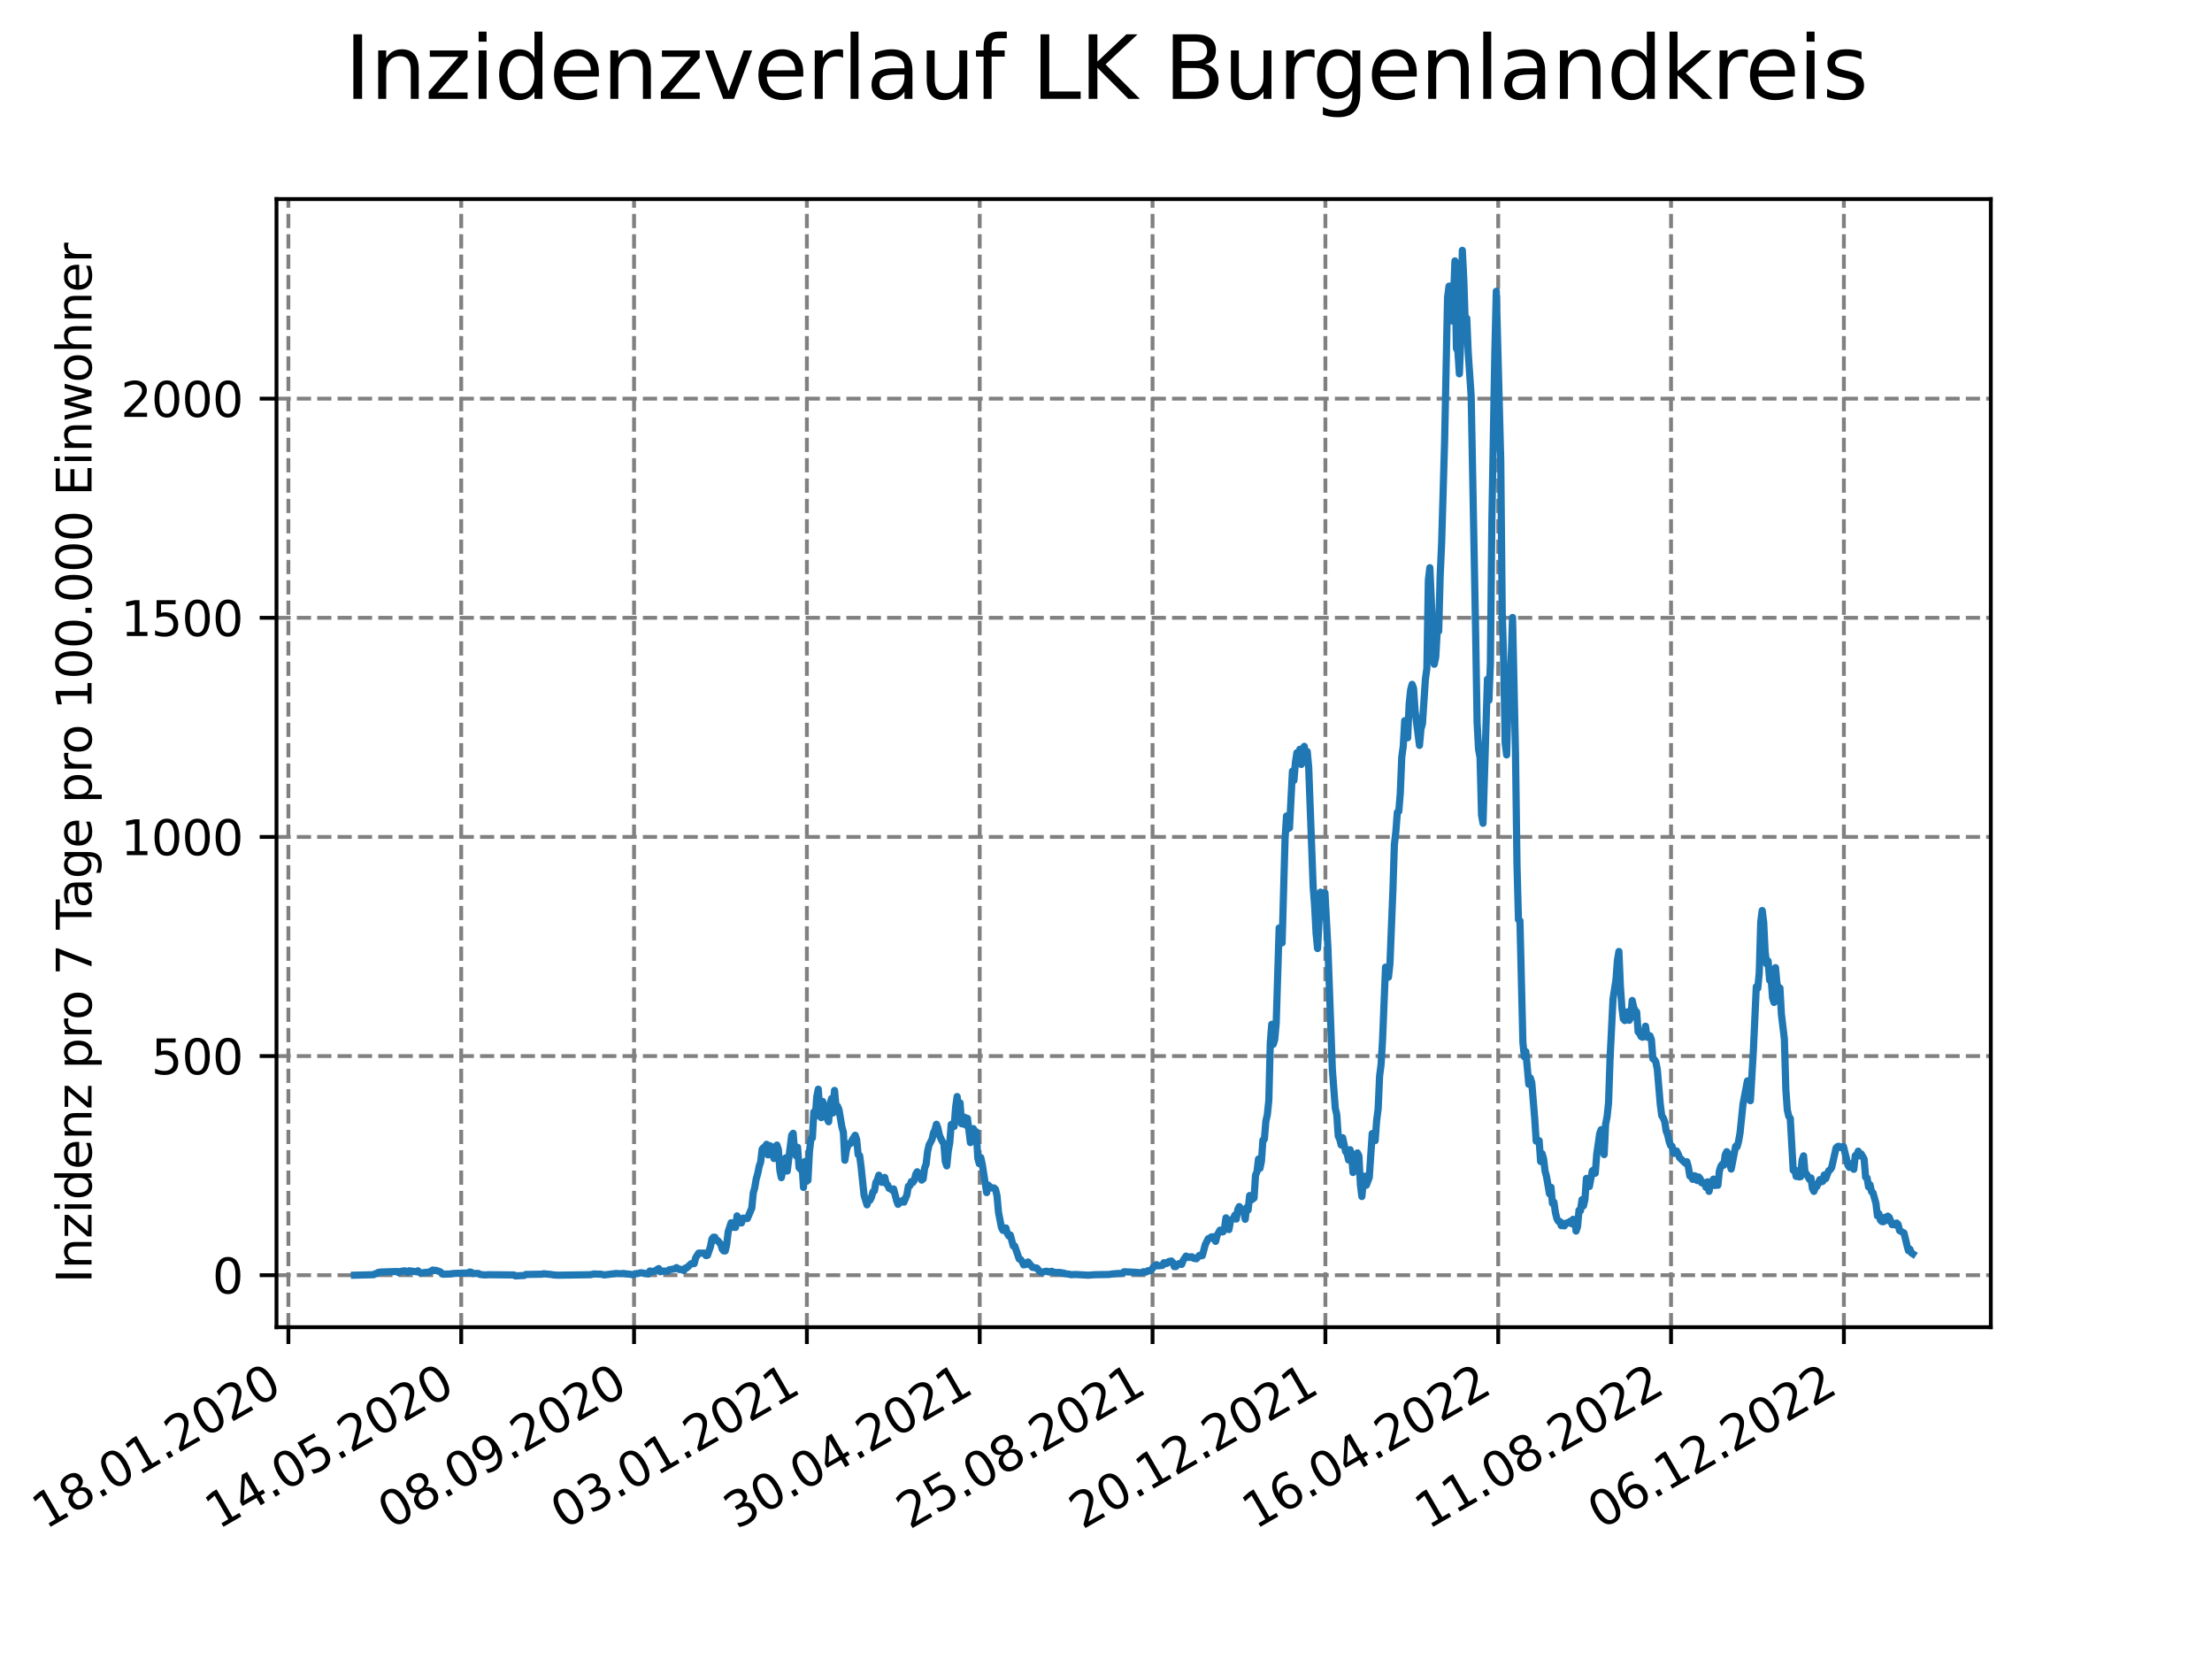 <?xml version="1.0" encoding="utf-8" standalone="no"?>
<!DOCTYPE svg PUBLIC "-//W3C//DTD SVG 1.1//EN"
  "http://www.w3.org/Graphics/SVG/1.1/DTD/svg11.dtd">
<svg xmlns:xlink="http://www.w3.org/1999/xlink" width="460.8pt" height="345.6pt" viewBox="0 0 460.8 345.6" xmlns="http://www.w3.org/2000/svg" version="1.1">
 <defs>
  <style type="text/css">*{stroke-linejoin: round; stroke-linecap: butt}</style>
 </defs>
 <g id="figure_1">
  <g id="patch_1">
   <path d="M 0 345.6 
L 460.8 345.6 
L 460.8 0 
L 0 0 
z
" style="fill: #ffffff"/>
  </g>
  <g id="axes_1">
   <g id="patch_2">
    <path d="M 57.6 276.48 
L 414.72 276.48 
L 414.72 41.472 
L 57.6 41.472 
z
" style="fill: #ffffff"/>
   </g>
   <g id="matplotlib.axis_1">
    <g id="xtick_1">
     <g id="line2d_1">
      <path d="M 60.075 276.48 
L 60.075 41.472 
" clip-path="url(#p4bf41b549f)" style="fill: none; stroke-dasharray: 2.96,1.28; stroke-dashoffset: 0; stroke: #808080; stroke-width: 0.8"/>
     </g>
     <g id="line2d_2">
      <defs>
       <path id="m9e3e82d4da" d="M 0 0 
L 0 3.5 
" style="stroke: #000000; stroke-width: 0.8"/>
      </defs>
      <g>
       <use xlink:href="#m9e3e82d4da" x="60.075" y="276.48" style="stroke: #000000; stroke-width: 0.8"/>
      </g>
     </g>
     <g id="text_1">
      <!-- 18.01.2020 -->
      <g transform="translate(9.449 318.689) rotate(-30) scale(0.1 -0.1)">
       <defs>
        <path id="DejaVuSans-31" d="M 794 531 
L 1825 531 
L 1825 4091 
L 703 3866 
L 703 4441 
L 1819 4666 
L 2450 4666 
L 2450 531 
L 3481 531 
L 3481 0 
L 794 0 
L 794 531 
z
" transform="scale(0.016)"/>
        <path id="DejaVuSans-38" d="M 2034 2216 
Q 1584 2216 1326 1975 
Q 1069 1734 1069 1313 
Q 1069 891 1326 650 
Q 1584 409 2034 409 
Q 2484 409 2743 651 
Q 3003 894 3003 1313 
Q 3003 1734 2745 1975 
Q 2488 2216 2034 2216 
z
M 1403 2484 
Q 997 2584 770 2862 
Q 544 3141 544 3541 
Q 544 4100 942 4425 
Q 1341 4750 2034 4750 
Q 2731 4750 3128 4425 
Q 3525 4100 3525 3541 
Q 3525 3141 3298 2862 
Q 3072 2584 2669 2484 
Q 3125 2378 3379 2068 
Q 3634 1759 3634 1313 
Q 3634 634 3220 271 
Q 2806 -91 2034 -91 
Q 1263 -91 848 271 
Q 434 634 434 1313 
Q 434 1759 690 2068 
Q 947 2378 1403 2484 
z
M 1172 3481 
Q 1172 3119 1398 2916 
Q 1625 2713 2034 2713 
Q 2441 2713 2670 2916 
Q 2900 3119 2900 3481 
Q 2900 3844 2670 4047 
Q 2441 4250 2034 4250 
Q 1625 4250 1398 4047 
Q 1172 3844 1172 3481 
z
" transform="scale(0.016)"/>
        <path id="DejaVuSans-2e" d="M 684 794 
L 1344 794 
L 1344 0 
L 684 0 
L 684 794 
z
" transform="scale(0.016)"/>
        <path id="DejaVuSans-30" d="M 2034 4250 
Q 1547 4250 1301 3770 
Q 1056 3291 1056 2328 
Q 1056 1369 1301 889 
Q 1547 409 2034 409 
Q 2525 409 2770 889 
Q 3016 1369 3016 2328 
Q 3016 3291 2770 3770 
Q 2525 4250 2034 4250 
z
M 2034 4750 
Q 2819 4750 3233 4129 
Q 3647 3509 3647 2328 
Q 3647 1150 3233 529 
Q 2819 -91 2034 -91 
Q 1250 -91 836 529 
Q 422 1150 422 2328 
Q 422 3509 836 4129 
Q 1250 4750 2034 4750 
z
" transform="scale(0.016)"/>
        <path id="DejaVuSans-32" d="M 1228 531 
L 3431 531 
L 3431 0 
L 469 0 
L 469 531 
Q 828 903 1448 1529 
Q 2069 2156 2228 2338 
Q 2531 2678 2651 2914 
Q 2772 3150 2772 3378 
Q 2772 3750 2511 3984 
Q 2250 4219 1831 4219 
Q 1534 4219 1204 4116 
Q 875 4013 500 3803 
L 500 4441 
Q 881 4594 1212 4672 
Q 1544 4750 1819 4750 
Q 2544 4750 2975 4387 
Q 3406 4025 3406 3419 
Q 3406 3131 3298 2873 
Q 3191 2616 2906 2266 
Q 2828 2175 2409 1742 
Q 1991 1309 1228 531 
z
" transform="scale(0.016)"/>
       </defs>
       <use xlink:href="#DejaVuSans-31"/>
       <use xlink:href="#DejaVuSans-38" x="63.623"/>
       <use xlink:href="#DejaVuSans-2e" x="127.246"/>
       <use xlink:href="#DejaVuSans-30" x="159.033"/>
       <use xlink:href="#DejaVuSans-31" x="222.656"/>
       <use xlink:href="#DejaVuSans-2e" x="286.279"/>
       <use xlink:href="#DejaVuSans-32" x="318.066"/>
       <use xlink:href="#DejaVuSans-30" x="381.689"/>
       <use xlink:href="#DejaVuSans-32" x="445.312"/>
       <use xlink:href="#DejaVuSans-30" x="508.936"/>
      </g>
     </g>
    </g>
    <g id="xtick_2">
     <g id="line2d_3">
      <path d="M 96.079 276.48 
L 96.079 41.472 
" clip-path="url(#p4bf41b549f)" style="fill: none; stroke-dasharray: 2.96,1.28; stroke-dashoffset: 0; stroke: #808080; stroke-width: 0.8"/>
     </g>
     <g id="line2d_4">
      <g>
       <use xlink:href="#m9e3e82d4da" x="96.079" y="276.48" style="stroke: #000000; stroke-width: 0.8"/>
      </g>
     </g>
     <g id="text_2">
      <!-- 14.05.2020 -->
      <g transform="translate(45.454 318.689) rotate(-30) scale(0.1 -0.1)">
       <defs>
        <path id="DejaVuSans-34" d="M 2419 4116 
L 825 1625 
L 2419 1625 
L 2419 4116 
z
M 2253 4666 
L 3047 4666 
L 3047 1625 
L 3713 1625 
L 3713 1100 
L 3047 1100 
L 3047 0 
L 2419 0 
L 2419 1100 
L 313 1100 
L 313 1709 
L 2253 4666 
z
" transform="scale(0.016)"/>
        <path id="DejaVuSans-35" d="M 691 4666 
L 3169 4666 
L 3169 4134 
L 1269 4134 
L 1269 2991 
Q 1406 3038 1543 3061 
Q 1681 3084 1819 3084 
Q 2600 3084 3056 2656 
Q 3513 2228 3513 1497 
Q 3513 744 3044 326 
Q 2575 -91 1722 -91 
Q 1428 -91 1123 -41 
Q 819 9 494 109 
L 494 744 
Q 775 591 1075 516 
Q 1375 441 1709 441 
Q 2250 441 2565 725 
Q 2881 1009 2881 1497 
Q 2881 1984 2565 2268 
Q 2250 2553 1709 2553 
Q 1456 2553 1204 2497 
Q 953 2441 691 2322 
L 691 4666 
z
" transform="scale(0.016)"/>
       </defs>
       <use xlink:href="#DejaVuSans-31"/>
       <use xlink:href="#DejaVuSans-34" x="63.623"/>
       <use xlink:href="#DejaVuSans-2e" x="127.246"/>
       <use xlink:href="#DejaVuSans-30" x="159.033"/>
       <use xlink:href="#DejaVuSans-35" x="222.656"/>
       <use xlink:href="#DejaVuSans-2e" x="286.279"/>
       <use xlink:href="#DejaVuSans-32" x="318.066"/>
       <use xlink:href="#DejaVuSans-30" x="381.689"/>
       <use xlink:href="#DejaVuSans-32" x="445.312"/>
       <use xlink:href="#DejaVuSans-30" x="508.936"/>
      </g>
     </g>
    </g>
    <g id="xtick_3">
     <g id="line2d_5">
      <path d="M 132.083 276.48 
L 132.083 41.472 
" clip-path="url(#p4bf41b549f)" style="fill: none; stroke-dasharray: 2.96,1.28; stroke-dashoffset: 0; stroke: #808080; stroke-width: 0.8"/>
     </g>
     <g id="line2d_6">
      <g>
       <use xlink:href="#m9e3e82d4da" x="132.083" y="276.48" style="stroke: #000000; stroke-width: 0.8"/>
      </g>
     </g>
     <g id="text_3">
      <!-- 08.09.2020 -->
      <g transform="translate(81.458 318.689) rotate(-30) scale(0.1 -0.1)">
       <defs>
        <path id="DejaVuSans-39" d="M 703 97 
L 703 672 
Q 941 559 1184 500 
Q 1428 441 1663 441 
Q 2288 441 2617 861 
Q 2947 1281 2994 2138 
Q 2813 1869 2534 1725 
Q 2256 1581 1919 1581 
Q 1219 1581 811 2004 
Q 403 2428 403 3163 
Q 403 3881 828 4315 
Q 1253 4750 1959 4750 
Q 2769 4750 3195 4129 
Q 3622 3509 3622 2328 
Q 3622 1225 3098 567 
Q 2575 -91 1691 -91 
Q 1453 -91 1209 -44 
Q 966 3 703 97 
z
M 1959 2075 
Q 2384 2075 2632 2365 
Q 2881 2656 2881 3163 
Q 2881 3666 2632 3958 
Q 2384 4250 1959 4250 
Q 1534 4250 1286 3958 
Q 1038 3666 1038 3163 
Q 1038 2656 1286 2365 
Q 1534 2075 1959 2075 
z
" transform="scale(0.016)"/>
       </defs>
       <use xlink:href="#DejaVuSans-30"/>
       <use xlink:href="#DejaVuSans-38" x="63.623"/>
       <use xlink:href="#DejaVuSans-2e" x="127.246"/>
       <use xlink:href="#DejaVuSans-30" x="159.033"/>
       <use xlink:href="#DejaVuSans-39" x="222.656"/>
       <use xlink:href="#DejaVuSans-2e" x="286.279"/>
       <use xlink:href="#DejaVuSans-32" x="318.066"/>
       <use xlink:href="#DejaVuSans-30" x="381.689"/>
       <use xlink:href="#DejaVuSans-32" x="445.312"/>
       <use xlink:href="#DejaVuSans-30" x="508.936"/>
      </g>
     </g>
    </g>
    <g id="xtick_4">
     <g id="line2d_7">
      <path d="M 168.088 276.48 
L 168.088 41.472 
" clip-path="url(#p4bf41b549f)" style="fill: none; stroke-dasharray: 2.96,1.28; stroke-dashoffset: 0; stroke: #808080; stroke-width: 0.8"/>
     </g>
     <g id="line2d_8">
      <g>
       <use xlink:href="#m9e3e82d4da" x="168.088" y="276.48" style="stroke: #000000; stroke-width: 0.8"/>
      </g>
     </g>
     <g id="text_4">
      <!-- 03.01.2021 -->
      <g transform="translate(117.462 318.689) rotate(-30) scale(0.1 -0.1)">
       <defs>
        <path id="DejaVuSans-33" d="M 2597 2516 
Q 3050 2419 3304 2112 
Q 3559 1806 3559 1356 
Q 3559 666 3084 287 
Q 2609 -91 1734 -91 
Q 1441 -91 1130 -33 
Q 819 25 488 141 
L 488 750 
Q 750 597 1062 519 
Q 1375 441 1716 441 
Q 2309 441 2620 675 
Q 2931 909 2931 1356 
Q 2931 1769 2642 2001 
Q 2353 2234 1838 2234 
L 1294 2234 
L 1294 2753 
L 1863 2753 
Q 2328 2753 2575 2939 
Q 2822 3125 2822 3475 
Q 2822 3834 2567 4026 
Q 2313 4219 1838 4219 
Q 1578 4219 1281 4162 
Q 984 4106 628 3988 
L 628 4550 
Q 988 4650 1302 4700 
Q 1616 4750 1894 4750 
Q 2613 4750 3031 4423 
Q 3450 4097 3450 3541 
Q 3450 3153 3228 2886 
Q 3006 2619 2597 2516 
z
" transform="scale(0.016)"/>
       </defs>
       <use xlink:href="#DejaVuSans-30"/>
       <use xlink:href="#DejaVuSans-33" x="63.623"/>
       <use xlink:href="#DejaVuSans-2e" x="127.246"/>
       <use xlink:href="#DejaVuSans-30" x="159.033"/>
       <use xlink:href="#DejaVuSans-31" x="222.656"/>
       <use xlink:href="#DejaVuSans-2e" x="286.279"/>
       <use xlink:href="#DejaVuSans-32" x="318.066"/>
       <use xlink:href="#DejaVuSans-30" x="381.689"/>
       <use xlink:href="#DejaVuSans-32" x="445.312"/>
       <use xlink:href="#DejaVuSans-31" x="508.936"/>
      </g>
     </g>
    </g>
    <g id="xtick_5">
     <g id="line2d_9">
      <path d="M 204.092 276.48 
L 204.092 41.472 
" clip-path="url(#p4bf41b549f)" style="fill: none; stroke-dasharray: 2.96,1.28; stroke-dashoffset: 0; stroke: #808080; stroke-width: 0.8"/>
     </g>
     <g id="line2d_10">
      <g>
       <use xlink:href="#m9e3e82d4da" x="204.092" y="276.48" style="stroke: #000000; stroke-width: 0.8"/>
      </g>
     </g>
     <g id="text_5">
      <!-- 30.04.2021 -->
      <g transform="translate(153.467 318.689) rotate(-30) scale(0.1 -0.1)">
       <use xlink:href="#DejaVuSans-33"/>
       <use xlink:href="#DejaVuSans-30" x="63.623"/>
       <use xlink:href="#DejaVuSans-2e" x="127.246"/>
       <use xlink:href="#DejaVuSans-30" x="159.033"/>
       <use xlink:href="#DejaVuSans-34" x="222.656"/>
       <use xlink:href="#DejaVuSans-2e" x="286.279"/>
       <use xlink:href="#DejaVuSans-32" x="318.066"/>
       <use xlink:href="#DejaVuSans-30" x="381.689"/>
       <use xlink:href="#DejaVuSans-32" x="445.312"/>
       <use xlink:href="#DejaVuSans-31" x="508.936"/>
      </g>
     </g>
    </g>
    <g id="xtick_6">
     <g id="line2d_11">
      <path d="M 240.096 276.48 
L 240.096 41.472 
" clip-path="url(#p4bf41b549f)" style="fill: none; stroke-dasharray: 2.96,1.28; stroke-dashoffset: 0; stroke: #808080; stroke-width: 0.8"/>
     </g>
     <g id="line2d_12">
      <g>
       <use xlink:href="#m9e3e82d4da" x="240.096" y="276.48" style="stroke: #000000; stroke-width: 0.8"/>
      </g>
     </g>
     <g id="text_6">
      <!-- 25.08.2021 -->
      <g transform="translate(189.471 318.689) rotate(-30) scale(0.1 -0.1)">
       <use xlink:href="#DejaVuSans-32"/>
       <use xlink:href="#DejaVuSans-35" x="63.623"/>
       <use xlink:href="#DejaVuSans-2e" x="127.246"/>
       <use xlink:href="#DejaVuSans-30" x="159.033"/>
       <use xlink:href="#DejaVuSans-38" x="222.656"/>
       <use xlink:href="#DejaVuSans-2e" x="286.279"/>
       <use xlink:href="#DejaVuSans-32" x="318.066"/>
       <use xlink:href="#DejaVuSans-30" x="381.689"/>
       <use xlink:href="#DejaVuSans-32" x="445.312"/>
       <use xlink:href="#DejaVuSans-31" x="508.936"/>
      </g>
     </g>
    </g>
    <g id="xtick_7">
     <g id="line2d_13">
      <path d="M 276.101 276.48 
L 276.101 41.472 
" clip-path="url(#p4bf41b549f)" style="fill: none; stroke-dasharray: 2.96,1.28; stroke-dashoffset: 0; stroke: #808080; stroke-width: 0.8"/>
     </g>
     <g id="line2d_14">
      <g>
       <use xlink:href="#m9e3e82d4da" x="276.101" y="276.48" style="stroke: #000000; stroke-width: 0.8"/>
      </g>
     </g>
     <g id="text_7">
      <!-- 20.12.2021 -->
      <g transform="translate(225.476 318.689) rotate(-30) scale(0.1 -0.1)">
       <use xlink:href="#DejaVuSans-32"/>
       <use xlink:href="#DejaVuSans-30" x="63.623"/>
       <use xlink:href="#DejaVuSans-2e" x="127.246"/>
       <use xlink:href="#DejaVuSans-31" x="159.033"/>
       <use xlink:href="#DejaVuSans-32" x="222.656"/>
       <use xlink:href="#DejaVuSans-2e" x="286.279"/>
       <use xlink:href="#DejaVuSans-32" x="318.066"/>
       <use xlink:href="#DejaVuSans-30" x="381.689"/>
       <use xlink:href="#DejaVuSans-32" x="445.312"/>
       <use xlink:href="#DejaVuSans-31" x="508.936"/>
      </g>
     </g>
    </g>
    <g id="xtick_8">
     <g id="line2d_15">
      <path d="M 312.105 276.48 
L 312.105 41.472 
" clip-path="url(#p4bf41b549f)" style="fill: none; stroke-dasharray: 2.96,1.28; stroke-dashoffset: 0; stroke: #808080; stroke-width: 0.8"/>
     </g>
     <g id="line2d_16">
      <g>
       <use xlink:href="#m9e3e82d4da" x="312.105" y="276.48" style="stroke: #000000; stroke-width: 0.8"/>
      </g>
     </g>
     <g id="text_8">
      <!-- 16.04.2022 -->
      <g transform="translate(261.48 318.689) rotate(-30) scale(0.1 -0.1)">
       <defs>
        <path id="DejaVuSans-36" d="M 2113 2584 
Q 1688 2584 1439 2293 
Q 1191 2003 1191 1497 
Q 1191 994 1439 701 
Q 1688 409 2113 409 
Q 2538 409 2786 701 
Q 3034 994 3034 1497 
Q 3034 2003 2786 2293 
Q 2538 2584 2113 2584 
z
M 3366 4563 
L 3366 3988 
Q 3128 4100 2886 4159 
Q 2644 4219 2406 4219 
Q 1781 4219 1451 3797 
Q 1122 3375 1075 2522 
Q 1259 2794 1537 2939 
Q 1816 3084 2150 3084 
Q 2853 3084 3261 2657 
Q 3669 2231 3669 1497 
Q 3669 778 3244 343 
Q 2819 -91 2113 -91 
Q 1303 -91 875 529 
Q 447 1150 447 2328 
Q 447 3434 972 4092 
Q 1497 4750 2381 4750 
Q 2619 4750 2861 4703 
Q 3103 4656 3366 4563 
z
" transform="scale(0.016)"/>
       </defs>
       <use xlink:href="#DejaVuSans-31"/>
       <use xlink:href="#DejaVuSans-36" x="63.623"/>
       <use xlink:href="#DejaVuSans-2e" x="127.246"/>
       <use xlink:href="#DejaVuSans-30" x="159.033"/>
       <use xlink:href="#DejaVuSans-34" x="222.656"/>
       <use xlink:href="#DejaVuSans-2e" x="286.279"/>
       <use xlink:href="#DejaVuSans-32" x="318.066"/>
       <use xlink:href="#DejaVuSans-30" x="381.689"/>
       <use xlink:href="#DejaVuSans-32" x="445.312"/>
       <use xlink:href="#DejaVuSans-32" x="508.936"/>
      </g>
     </g>
    </g>
    <g id="xtick_9">
     <g id="line2d_17">
      <path d="M 348.109 276.48 
L 348.109 41.472 
" clip-path="url(#p4bf41b549f)" style="fill: none; stroke-dasharray: 2.96,1.28; stroke-dashoffset: 0; stroke: #808080; stroke-width: 0.8"/>
     </g>
     <g id="line2d_18">
      <g>
       <use xlink:href="#m9e3e82d4da" x="348.109" y="276.48" style="stroke: #000000; stroke-width: 0.8"/>
      </g>
     </g>
     <g id="text_9">
      <!-- 11.08.2022 -->
      <g transform="translate(297.484 318.689) rotate(-30) scale(0.1 -0.1)">
       <use xlink:href="#DejaVuSans-31"/>
       <use xlink:href="#DejaVuSans-31" x="63.623"/>
       <use xlink:href="#DejaVuSans-2e" x="127.246"/>
       <use xlink:href="#DejaVuSans-30" x="159.033"/>
       <use xlink:href="#DejaVuSans-38" x="222.656"/>
       <use xlink:href="#DejaVuSans-2e" x="286.279"/>
       <use xlink:href="#DejaVuSans-32" x="318.066"/>
       <use xlink:href="#DejaVuSans-30" x="381.689"/>
       <use xlink:href="#DejaVuSans-32" x="445.312"/>
       <use xlink:href="#DejaVuSans-32" x="508.936"/>
      </g>
     </g>
    </g>
    <g id="xtick_10">
     <g id="line2d_19">
      <path d="M 384.114 276.48 
L 384.114 41.472 
" clip-path="url(#p4bf41b549f)" style="fill: none; stroke-dasharray: 2.96,1.28; stroke-dashoffset: 0; stroke: #808080; stroke-width: 0.8"/>
     </g>
     <g id="line2d_20">
      <g>
       <use xlink:href="#m9e3e82d4da" x="384.114" y="276.48" style="stroke: #000000; stroke-width: 0.8"/>
      </g>
     </g>
     <g id="text_10">
      <!-- 06.12.2022 -->
      <g transform="translate(333.489 318.689) rotate(-30) scale(0.1 -0.1)">
       <use xlink:href="#DejaVuSans-30"/>
       <use xlink:href="#DejaVuSans-36" x="63.623"/>
       <use xlink:href="#DejaVuSans-2e" x="127.246"/>
       <use xlink:href="#DejaVuSans-31" x="159.033"/>
       <use xlink:href="#DejaVuSans-32" x="222.656"/>
       <use xlink:href="#DejaVuSans-2e" x="286.279"/>
       <use xlink:href="#DejaVuSans-32" x="318.066"/>
       <use xlink:href="#DejaVuSans-30" x="381.689"/>
       <use xlink:href="#DejaVuSans-32" x="445.312"/>
       <use xlink:href="#DejaVuSans-32" x="508.936"/>
      </g>
     </g>
    </g>
   </g>
   <g id="matplotlib.axis_2">
    <g id="ytick_1">
     <g id="line2d_21">
      <path d="M 57.6 265.645 
L 414.72 265.645 
" clip-path="url(#p4bf41b549f)" style="fill: none; stroke-dasharray: 2.96,1.28; stroke-dashoffset: 0; stroke: #808080; stroke-width: 0.8"/>
     </g>
     <g id="line2d_22">
      <defs>
       <path id="m8517c42479" d="M 0 0 
L -3.5 0 
" style="stroke: #000000; stroke-width: 0.8"/>
      </defs>
      <g>
       <use xlink:href="#m8517c42479" x="57.6" y="265.645" style="stroke: #000000; stroke-width: 0.8"/>
      </g>
     </g>
     <g id="text_11">
      <!-- 0 -->
      <g transform="translate(44.237 269.444) scale(0.1 -0.1)">
       <use xlink:href="#DejaVuSans-30"/>
      </g>
     </g>
    </g>
    <g id="ytick_2">
     <g id="line2d_23">
      <path d="M 57.6 219.994 
L 414.72 219.994 
" clip-path="url(#p4bf41b549f)" style="fill: none; stroke-dasharray: 2.96,1.28; stroke-dashoffset: 0; stroke: #808080; stroke-width: 0.8"/>
     </g>
     <g id="line2d_24">
      <g>
       <use xlink:href="#m8517c42479" x="57.6" y="219.994" style="stroke: #000000; stroke-width: 0.8"/>
      </g>
     </g>
     <g id="text_12">
      <!-- 500 -->
      <g transform="translate(31.512 223.794) scale(0.1 -0.1)">
       <use xlink:href="#DejaVuSans-35"/>
       <use xlink:href="#DejaVuSans-30" x="63.623"/>
       <use xlink:href="#DejaVuSans-30" x="127.246"/>
      </g>
     </g>
    </g>
    <g id="ytick_3">
     <g id="line2d_25">
      <path d="M 57.6 174.344 
L 414.72 174.344 
" clip-path="url(#p4bf41b549f)" style="fill: none; stroke-dasharray: 2.96,1.28; stroke-dashoffset: 0; stroke: #808080; stroke-width: 0.8"/>
     </g>
     <g id="line2d_26">
      <g>
       <use xlink:href="#m8517c42479" x="57.6" y="174.344" style="stroke: #000000; stroke-width: 0.8"/>
      </g>
     </g>
     <g id="text_13">
      <!-- 1000 -->
      <g transform="translate(25.15 178.143) scale(0.1 -0.1)">
       <use xlink:href="#DejaVuSans-31"/>
       <use xlink:href="#DejaVuSans-30" x="63.623"/>
       <use xlink:href="#DejaVuSans-30" x="127.246"/>
       <use xlink:href="#DejaVuSans-30" x="190.869"/>
      </g>
     </g>
    </g>
    <g id="ytick_4">
     <g id="line2d_27">
      <path d="M 57.6 128.694 
L 414.72 128.694 
" clip-path="url(#p4bf41b549f)" style="fill: none; stroke-dasharray: 2.96,1.28; stroke-dashoffset: 0; stroke: #808080; stroke-width: 0.8"/>
     </g>
     <g id="line2d_28">
      <g>
       <use xlink:href="#m8517c42479" x="57.6" y="128.694" style="stroke: #000000; stroke-width: 0.8"/>
      </g>
     </g>
     <g id="text_14">
      <!-- 1500 -->
      <g transform="translate(25.15 132.493) scale(0.1 -0.1)">
       <use xlink:href="#DejaVuSans-31"/>
       <use xlink:href="#DejaVuSans-35" x="63.623"/>
       <use xlink:href="#DejaVuSans-30" x="127.246"/>
       <use xlink:href="#DejaVuSans-30" x="190.869"/>
      </g>
     </g>
    </g>
    <g id="ytick_5">
     <g id="line2d_29">
      <path d="M 57.6 83.043 
L 414.72 83.043 
" clip-path="url(#p4bf41b549f)" style="fill: none; stroke-dasharray: 2.96,1.28; stroke-dashoffset: 0; stroke: #808080; stroke-width: 0.8"/>
     </g>
     <g id="line2d_30">
      <g>
       <use xlink:href="#m8517c42479" x="57.6" y="83.043" style="stroke: #000000; stroke-width: 0.8"/>
      </g>
     </g>
     <g id="text_15">
      <!-- 2000 -->
      <g transform="translate(25.15 86.843) scale(0.1 -0.1)">
       <use xlink:href="#DejaVuSans-32"/>
       <use xlink:href="#DejaVuSans-30" x="63.623"/>
       <use xlink:href="#DejaVuSans-30" x="127.246"/>
       <use xlink:href="#DejaVuSans-30" x="190.869"/>
      </g>
     </g>
    </g>
    <g id="text_16">
     <!-- Inzidenz pro 7 Tage pro 100.000 Einwohner -->
     <g transform="translate(19.07 267.301) rotate(-90) scale(0.1 -0.1)">
      <defs>
       <path id="DejaVuSans-49" d="M 628 4666 
L 1259 4666 
L 1259 0 
L 628 0 
L 628 4666 
z
" transform="scale(0.016)"/>
       <path id="DejaVuSans-6e" d="M 3513 2113 
L 3513 0 
L 2938 0 
L 2938 2094 
Q 2938 2591 2744 2837 
Q 2550 3084 2163 3084 
Q 1697 3084 1428 2787 
Q 1159 2491 1159 1978 
L 1159 0 
L 581 0 
L 581 3500 
L 1159 3500 
L 1159 2956 
Q 1366 3272 1645 3428 
Q 1925 3584 2291 3584 
Q 2894 3584 3203 3211 
Q 3513 2838 3513 2113 
z
" transform="scale(0.016)"/>
       <path id="DejaVuSans-7a" d="M 353 3500 
L 3084 3500 
L 3084 2975 
L 922 459 
L 3084 459 
L 3084 0 
L 275 0 
L 275 525 
L 2438 3041 
L 353 3041 
L 353 3500 
z
" transform="scale(0.016)"/>
       <path id="DejaVuSans-69" d="M 603 3500 
L 1178 3500 
L 1178 0 
L 603 0 
L 603 3500 
z
M 603 4863 
L 1178 4863 
L 1178 4134 
L 603 4134 
L 603 4863 
z
" transform="scale(0.016)"/>
       <path id="DejaVuSans-64" d="M 2906 2969 
L 2906 4863 
L 3481 4863 
L 3481 0 
L 2906 0 
L 2906 525 
Q 2725 213 2448 61 
Q 2172 -91 1784 -91 
Q 1150 -91 751 415 
Q 353 922 353 1747 
Q 353 2572 751 3078 
Q 1150 3584 1784 3584 
Q 2172 3584 2448 3432 
Q 2725 3281 2906 2969 
z
M 947 1747 
Q 947 1113 1208 752 
Q 1469 391 1925 391 
Q 2381 391 2643 752 
Q 2906 1113 2906 1747 
Q 2906 2381 2643 2742 
Q 2381 3103 1925 3103 
Q 1469 3103 1208 2742 
Q 947 2381 947 1747 
z
" transform="scale(0.016)"/>
       <path id="DejaVuSans-65" d="M 3597 1894 
L 3597 1613 
L 953 1613 
Q 991 1019 1311 708 
Q 1631 397 2203 397 
Q 2534 397 2845 478 
Q 3156 559 3463 722 
L 3463 178 
Q 3153 47 2828 -22 
Q 2503 -91 2169 -91 
Q 1331 -91 842 396 
Q 353 884 353 1716 
Q 353 2575 817 3079 
Q 1281 3584 2069 3584 
Q 2775 3584 3186 3129 
Q 3597 2675 3597 1894 
z
M 3022 2063 
Q 3016 2534 2758 2815 
Q 2500 3097 2075 3097 
Q 1594 3097 1305 2825 
Q 1016 2553 972 2059 
L 3022 2063 
z
" transform="scale(0.016)"/>
       <path id="DejaVuSans-20" transform="scale(0.016)"/>
       <path id="DejaVuSans-70" d="M 1159 525 
L 1159 -1331 
L 581 -1331 
L 581 3500 
L 1159 3500 
L 1159 2969 
Q 1341 3281 1617 3432 
Q 1894 3584 2278 3584 
Q 2916 3584 3314 3078 
Q 3713 2572 3713 1747 
Q 3713 922 3314 415 
Q 2916 -91 2278 -91 
Q 1894 -91 1617 61 
Q 1341 213 1159 525 
z
M 3116 1747 
Q 3116 2381 2855 2742 
Q 2594 3103 2138 3103 
Q 1681 3103 1420 2742 
Q 1159 2381 1159 1747 
Q 1159 1113 1420 752 
Q 1681 391 2138 391 
Q 2594 391 2855 752 
Q 3116 1113 3116 1747 
z
" transform="scale(0.016)"/>
       <path id="DejaVuSans-72" d="M 2631 2963 
Q 2534 3019 2420 3045 
Q 2306 3072 2169 3072 
Q 1681 3072 1420 2755 
Q 1159 2438 1159 1844 
L 1159 0 
L 581 0 
L 581 3500 
L 1159 3500 
L 1159 2956 
Q 1341 3275 1631 3429 
Q 1922 3584 2338 3584 
Q 2397 3584 2469 3576 
Q 2541 3569 2628 3553 
L 2631 2963 
z
" transform="scale(0.016)"/>
       <path id="DejaVuSans-6f" d="M 1959 3097 
Q 1497 3097 1228 2736 
Q 959 2375 959 1747 
Q 959 1119 1226 758 
Q 1494 397 1959 397 
Q 2419 397 2687 759 
Q 2956 1122 2956 1747 
Q 2956 2369 2687 2733 
Q 2419 3097 1959 3097 
z
M 1959 3584 
Q 2709 3584 3137 3096 
Q 3566 2609 3566 1747 
Q 3566 888 3137 398 
Q 2709 -91 1959 -91 
Q 1206 -91 779 398 
Q 353 888 353 1747 
Q 353 2609 779 3096 
Q 1206 3584 1959 3584 
z
" transform="scale(0.016)"/>
       <path id="DejaVuSans-37" d="M 525 4666 
L 3525 4666 
L 3525 4397 
L 1831 0 
L 1172 0 
L 2766 4134 
L 525 4134 
L 525 4666 
z
" transform="scale(0.016)"/>
       <path id="DejaVuSans-54" d="M -19 4666 
L 3928 4666 
L 3928 4134 
L 2272 4134 
L 2272 0 
L 1638 0 
L 1638 4134 
L -19 4134 
L -19 4666 
z
" transform="scale(0.016)"/>
       <path id="DejaVuSans-61" d="M 2194 1759 
Q 1497 1759 1228 1600 
Q 959 1441 959 1056 
Q 959 750 1161 570 
Q 1363 391 1709 391 
Q 2188 391 2477 730 
Q 2766 1069 2766 1631 
L 2766 1759 
L 2194 1759 
z
M 3341 1997 
L 3341 0 
L 2766 0 
L 2766 531 
Q 2569 213 2275 61 
Q 1981 -91 1556 -91 
Q 1019 -91 701 211 
Q 384 513 384 1019 
Q 384 1609 779 1909 
Q 1175 2209 1959 2209 
L 2766 2209 
L 2766 2266 
Q 2766 2663 2505 2880 
Q 2244 3097 1772 3097 
Q 1472 3097 1187 3025 
Q 903 2953 641 2809 
L 641 3341 
Q 956 3463 1253 3523 
Q 1550 3584 1831 3584 
Q 2591 3584 2966 3190 
Q 3341 2797 3341 1997 
z
" transform="scale(0.016)"/>
       <path id="DejaVuSans-67" d="M 2906 1791 
Q 2906 2416 2648 2759 
Q 2391 3103 1925 3103 
Q 1463 3103 1205 2759 
Q 947 2416 947 1791 
Q 947 1169 1205 825 
Q 1463 481 1925 481 
Q 2391 481 2648 825 
Q 2906 1169 2906 1791 
z
M 3481 434 
Q 3481 -459 3084 -895 
Q 2688 -1331 1869 -1331 
Q 1566 -1331 1297 -1286 
Q 1028 -1241 775 -1147 
L 775 -588 
Q 1028 -725 1275 -790 
Q 1522 -856 1778 -856 
Q 2344 -856 2625 -561 
Q 2906 -266 2906 331 
L 2906 616 
Q 2728 306 2450 153 
Q 2172 0 1784 0 
Q 1141 0 747 490 
Q 353 981 353 1791 
Q 353 2603 747 3093 
Q 1141 3584 1784 3584 
Q 2172 3584 2450 3431 
Q 2728 3278 2906 2969 
L 2906 3500 
L 3481 3500 
L 3481 434 
z
" transform="scale(0.016)"/>
       <path id="DejaVuSans-45" d="M 628 4666 
L 3578 4666 
L 3578 4134 
L 1259 4134 
L 1259 2753 
L 3481 2753 
L 3481 2222 
L 1259 2222 
L 1259 531 
L 3634 531 
L 3634 0 
L 628 0 
L 628 4666 
z
" transform="scale(0.016)"/>
       <path id="DejaVuSans-77" d="M 269 3500 
L 844 3500 
L 1563 769 
L 2278 3500 
L 2956 3500 
L 3675 769 
L 4391 3500 
L 4966 3500 
L 4050 0 
L 3372 0 
L 2619 2869 
L 1863 0 
L 1184 0 
L 269 3500 
z
" transform="scale(0.016)"/>
       <path id="DejaVuSans-68" d="M 3513 2113 
L 3513 0 
L 2938 0 
L 2938 2094 
Q 2938 2591 2744 2837 
Q 2550 3084 2163 3084 
Q 1697 3084 1428 2787 
Q 1159 2491 1159 1978 
L 1159 0 
L 581 0 
L 581 4863 
L 1159 4863 
L 1159 2956 
Q 1366 3272 1645 3428 
Q 1925 3584 2291 3584 
Q 2894 3584 3203 3211 
Q 3513 2838 3513 2113 
z
" transform="scale(0.016)"/>
      </defs>
      <use xlink:href="#DejaVuSans-49"/>
      <use xlink:href="#DejaVuSans-6e" x="29.492"/>
      <use xlink:href="#DejaVuSans-7a" x="92.871"/>
      <use xlink:href="#DejaVuSans-69" x="145.361"/>
      <use xlink:href="#DejaVuSans-64" x="173.145"/>
      <use xlink:href="#DejaVuSans-65" x="236.621"/>
      <use xlink:href="#DejaVuSans-6e" x="298.145"/>
      <use xlink:href="#DejaVuSans-7a" x="361.523"/>
      <use xlink:href="#DejaVuSans-20" x="414.014"/>
      <use xlink:href="#DejaVuSans-70" x="445.801"/>
      <use xlink:href="#DejaVuSans-72" x="509.277"/>
      <use xlink:href="#DejaVuSans-6f" x="548.141"/>
      <use xlink:href="#DejaVuSans-20" x="609.322"/>
      <use xlink:href="#DejaVuSans-37" x="641.109"/>
      <use xlink:href="#DejaVuSans-20" x="704.732"/>
      <use xlink:href="#DejaVuSans-54" x="736.52"/>
      <use xlink:href="#DejaVuSans-61" x="781.104"/>
      <use xlink:href="#DejaVuSans-67" x="842.383"/>
      <use xlink:href="#DejaVuSans-65" x="905.859"/>
      <use xlink:href="#DejaVuSans-20" x="967.383"/>
      <use xlink:href="#DejaVuSans-70" x="999.17"/>
      <use xlink:href="#DejaVuSans-72" x="1062.646"/>
      <use xlink:href="#DejaVuSans-6f" x="1101.51"/>
      <use xlink:href="#DejaVuSans-20" x="1162.691"/>
      <use xlink:href="#DejaVuSans-31" x="1194.479"/>
      <use xlink:href="#DejaVuSans-30" x="1258.102"/>
      <use xlink:href="#DejaVuSans-30" x="1321.725"/>
      <use xlink:href="#DejaVuSans-2e" x="1385.348"/>
      <use xlink:href="#DejaVuSans-30" x="1417.135"/>
      <use xlink:href="#DejaVuSans-30" x="1480.758"/>
      <use xlink:href="#DejaVuSans-30" x="1544.381"/>
      <use xlink:href="#DejaVuSans-20" x="1608.004"/>
      <use xlink:href="#DejaVuSans-45" x="1639.791"/>
      <use xlink:href="#DejaVuSans-69" x="1702.975"/>
      <use xlink:href="#DejaVuSans-6e" x="1730.758"/>
      <use xlink:href="#DejaVuSans-77" x="1794.137"/>
      <use xlink:href="#DejaVuSans-6f" x="1875.924"/>
      <use xlink:href="#DejaVuSans-68" x="1937.105"/>
      <use xlink:href="#DejaVuSans-6e" x="2000.484"/>
      <use xlink:href="#DejaVuSans-65" x="2063.863"/>
      <use xlink:href="#DejaVuSans-72" x="2125.387"/>
     </g>
    </g>
   </g>
   <g id="line2d_31">
    <path d="M 73.833 265.645 
L 77.833 265.543 
L 78.141 265.338 
L 78.449 265.338 
L 78.756 265.083 
L 79.372 264.981 
L 82.757 264.879 
L 83.065 265.134 
L 83.372 264.879 
L 84.296 264.726 
L 84.911 265.083 
L 85.219 264.726 
L 86.757 264.93 
L 87.065 264.726 
L 87.373 265.083 
L 87.681 265.185 
L 88.911 265.032 
L 89.219 265.083 
L 89.835 264.777 
L 90.142 264.573 
L 90.45 264.675 
L 90.758 264.624 
L 91.681 264.93 
L 92.296 265.44 
L 93.835 265.389 
L 94.451 265.287 
L 97.528 265.185 
L 97.836 264.981 
L 98.143 265.032 
L 98.451 265.287 
L 99.682 265.287 
L 99.99 265.492 
L 100.913 265.594 
L 101.836 265.543 
L 107.068 265.594 
L 107.375 265.798 
L 109.222 265.696 
L 109.529 265.492 
L 112.914 265.44 
L 113.222 265.338 
L 114.761 265.492 
L 115.376 265.594 
L 116.299 265.645 
L 123.069 265.543 
L 123.685 265.389 
L 125.224 265.44 
L 125.839 265.594 
L 128.301 265.287 
L 129.224 265.338 
L 129.839 265.287 
L 131.994 265.543 
L 132.301 265.338 
L 132.917 265.287 
L 133.532 265.134 
L 135.071 265.389 
L 135.379 264.777 
L 135.994 264.879 
L 136.302 264.828 
L 137.225 264.266 
L 137.533 264.93 
L 138.148 264.777 
L 139.071 264.828 
L 139.379 264.522 
L 140.61 264.317 
L 140.918 264.062 
L 141.533 264.471 
L 141.841 264.419 
L 142.456 264.675 
L 142.764 264.164 
L 143.072 264.113 
L 143.995 263.245 
L 144.61 263.245 
L 144.918 262.02 
L 145.534 261.05 
L 146.149 261.05 
L 146.765 261.05 
L 147.072 261.561 
L 147.38 261.51 
L 147.996 259.723 
L 148.303 258.14 
L 148.611 257.732 
L 148.919 257.732 
L 149.226 258.396 
L 149.534 258.447 
L 150.15 259.212 
L 150.457 260.233 
L 150.765 260.591 
L 151.073 260.591 
L 151.381 259.263 
L 151.688 256.609 
L 152.304 254.72 
L 152.611 255.639 
L 153.227 255.69 
L 153.535 253.291 
L 153.842 254.516 
L 154.15 254.72 
L 154.458 254.771 
L 154.766 253.75 
L 155.689 253.852 
L 156.612 251.657 
L 156.92 248.492 
L 157.227 247.42 
L 157.535 245.582 
L 157.843 244.51 
L 158.151 242.979 
L 158.458 242.06 
L 158.766 239.405 
L 159.074 239.048 
L 159.382 238.895 
L 159.689 238.384 
L 159.997 240.579 
L 160.305 238.639 
L 160.612 238.792 
L 161.228 241.345 
L 161.536 240.273 
L 161.843 238.537 
L 162.151 239.456 
L 162.459 243.795 
L 162.767 245.327 
L 163.382 242.417 
L 163.69 241.192 
L 163.997 243.948 
L 164.921 236.495 
L 165.228 236.087 
L 165.536 239.967 
L 165.844 240.783 
L 166.152 238.997 
L 166.459 243.234 
L 166.767 243.591 
L 167.075 242.57 
L 167.382 247.369 
L 167.69 241.958 
L 167.998 243.387 
L 168.306 245.888 
L 168.613 240.018 
L 168.921 237.312 
L 169.229 237.057 
L 169.537 231.645 
L 169.844 232.564 
L 170.152 228.429 
L 170.46 226.898 
L 170.767 231.135 
L 171.075 232.82 
L 171.383 229.45 
L 171.691 230.982 
L 171.998 231.288 
L 172.306 233.024 
L 172.614 233.687 
L 172.922 229.961 
L 173.229 228.838 
L 173.537 231.85 
L 173.845 227.153 
L 174.153 230.369 
L 174.46 230.42 
L 174.768 231.135 
L 175.383 234.76 
L 175.691 235.883 
L 175.999 241.702 
L 176.307 239.66 
L 176.614 238.69 
L 176.922 238.231 
L 177.23 238.18 
L 177.538 237.465 
L 178.153 236.495 
L 178.461 237.414 
L 178.768 240.528 
L 179.076 240.732 
L 179.384 243.081 
L 179.999 249.002 
L 180.615 250.993 
L 180.923 249.972 
L 181.23 250.023 
L 181.538 249.411 
L 181.846 248.288 
L 182.153 248.084 
L 182.461 246.348 
L 182.769 245.786 
L 183.077 244.816 
L 183.384 245.429 
L 183.692 246.297 
L 184 245.939 
L 184.308 245.276 
L 184.615 246.603 
L 184.923 246.858 
L 185.231 247.573 
L 185.539 247.675 
L 185.846 247.93 
L 186.154 247.675 
L 186.769 250.074 
L 187.077 250.891 
L 188 250.074 
L 188.308 250.432 
L 188.924 248.9 
L 189.231 247.114 
L 189.539 247.011 
L 189.847 246.144 
L 190.154 246.348 
L 190.462 245.888 
L 190.77 244.612 
L 191.078 244.102 
L 191.385 245.174 
L 191.693 244.51 
L 192.001 245.837 
L 192.309 245.582 
L 192.616 243.336 
L 192.924 242.519 
L 193.232 239.864 
L 193.539 238.537 
L 194.155 237.363 
L 194.463 235.985 
L 194.77 235.372 
L 195.078 234.198 
L 195.386 235.015 
L 195.694 236.495 
L 196.309 237.822 
L 196.617 238.18 
L 196.924 241.958 
L 197.232 242.876 
L 197.54 239.762 
L 197.848 238.129 
L 198.155 234.249 
L 198.463 234.096 
L 198.771 234.657 
L 199.079 230.624 
L 199.386 228.429 
L 199.694 230.829 
L 200.002 229.757 
L 200.31 234.096 
L 200.617 234.147 
L 200.925 232.718 
L 201.233 234.402 
L 201.54 232.973 
L 202.156 238.027 
L 202.464 237.159 
L 202.771 235.117 
L 203.079 235.934 
L 203.387 235.781 
L 203.695 241.294 
L 204.002 242.417 
L 204.31 241.141 
L 204.618 242.519 
L 205.541 248.441 
L 205.849 246.858 
L 206.464 247.471 
L 207.08 247.471 
L 207.387 247.777 
L 207.695 249.105 
L 208.003 252.525 
L 208.618 255.69 
L 208.926 256.303 
L 209.234 256.354 
L 209.541 255.792 
L 209.849 256.966 
L 210.157 257.477 
L 210.465 257.272 
L 211.08 259.57 
L 211.388 259.57 
L 212.311 262.275 
L 212.619 262.377 
L 212.926 262.786 
L 213.234 263.501 
L 213.85 263.398 
L 214.157 262.888 
L 215.081 264.011 
L 216.004 264.164 
L 216.311 264.573 
L 216.927 265.083 
L 217.85 264.828 
L 218.158 264.828 
L 218.466 264.981 
L 219.081 264.828 
L 219.696 265.083 
L 220.927 265.083 
L 221.235 265.236 
L 221.543 265.185 
L 221.851 265.338 
L 222.774 265.44 
L 223.081 265.543 
L 224.005 265.492 
L 225.851 265.594 
L 226.774 265.645 
L 228.005 265.543 
L 231.082 265.492 
L 231.698 265.389 
L 232.929 265.287 
L 233.544 265.287 
L 233.852 265.185 
L 234.16 264.93 
L 236.314 265.032 
L 237.545 265.134 
L 237.853 265.134 
L 238.16 264.93 
L 238.776 264.981 
L 239.083 264.726 
L 239.699 264.726 
L 240.314 263.909 
L 240.93 263.45 
L 241.238 263.705 
L 242.161 263.603 
L 242.468 263.041 
L 242.776 263.245 
L 243.084 263.194 
L 243.392 262.837 
L 244.007 262.684 
L 244.315 262.99 
L 244.623 263.858 
L 244.93 263.858 
L 245.546 263.245 
L 246.161 263.398 
L 246.469 262.582 
L 247.084 261.663 
L 247.7 261.969 
L 248.008 261.816 
L 248.315 261.816 
L 248.623 262.122 
L 249.239 262.224 
L 249.854 261.51 
L 250.162 261.612 
L 250.469 261.561 
L 251.085 259.263 
L 251.7 258.038 
L 252.008 257.987 
L 252.316 257.681 
L 252.624 257.63 
L 253.239 258.6 
L 253.547 257.324 
L 254.162 256.251 
L 254.47 256.609 
L 254.778 256.609 
L 255.085 255.894 
L 255.393 253.699 
L 256.009 256.149 
L 256.316 254.465 
L 256.624 254.005 
L 256.932 253.903 
L 257.239 253.137 
L 257.547 253.954 
L 257.855 251.963 
L 258.163 251.351 
L 258.778 252.219 
L 259.086 252.219 
L 259.394 254.005 
L 259.701 251.555 
L 260.009 252.065 
L 260.317 249.053 
L 260.624 250.023 
L 261.24 249.564 
L 261.548 244.816 
L 261.855 244.102 
L 262.163 241.447 
L 262.471 243.387 
L 262.779 241.906 
L 263.086 237.516 
L 263.394 237.312 
L 263.702 233.585 
L 264.01 232.207 
L 264.317 229.246 
L 264.625 217.198 
L 264.933 213.37 
L 265.24 217.556 
L 265.548 216.535 
L 265.856 213.165 
L 266.471 193.307 
L 266.779 196.472 
L 267.087 196.421 
L 267.702 174.776 
L 268.01 169.977 
L 268.318 172.632 
L 268.625 172.479 
L 269.241 160.635 
L 269.549 162.575 
L 269.856 158.848 
L 270.164 156.806 
L 270.472 158.593 
L 270.78 156.092 
L 271.087 159.257 
L 271.395 156.143 
L 271.703 155.479 
L 272.01 157.47 
L 272.318 156.551 
L 272.626 159.869 
L 273.549 184.629 
L 273.857 188.661 
L 274.165 194.43 
L 274.472 197.595 
L 275.088 185.854 
L 275.396 186.16 
L 275.703 186.007 
L 276.011 186.007 
L 276.626 197.391 
L 277.55 222.712 
L 278.165 230.88 
L 278.473 232.207 
L 278.781 236.699 
L 279.088 237.312 
L 279.396 238.537 
L 279.704 237.006 
L 280.319 239.916 
L 280.627 240.273 
L 280.935 241.651 
L 281.242 239.507 
L 281.55 240.63 
L 281.858 244.255 
L 282.166 241.753 
L 282.473 240.477 
L 282.781 240.171 
L 283.089 240.834 
L 283.396 246.807 
L 283.704 249.258 
L 284.012 245.99 
L 284.32 245.021 
L 284.627 246.909 
L 285.243 245.276 
L 285.858 236.138 
L 286.166 237.516 
L 286.474 237.618 
L 286.781 233.381 
L 287.089 231.033 
L 287.397 224.141 
L 287.705 221.742 
L 288.012 216.637 
L 288.628 201.475 
L 288.936 202.19 
L 289.243 203.568 
L 289.551 200.76 
L 290.167 185.496 
L 290.474 175.95 
L 290.782 173.244 
L 291.09 169.211 
L 291.397 169.007 
L 291.705 165.23 
L 292.013 157.725 
L 292.321 155.479 
L 292.628 150.119 
L 293.244 153.692 
L 293.552 146.699 
L 293.859 143.738 
L 294.167 142.563 
L 294.475 143.431 
L 294.782 148.026 
L 295.706 155.275 
L 296.013 151.855 
L 296.321 150.782 
L 296.937 141.491 
L 297.244 139.245 
L 297.552 120.867 
L 297.86 118.264 
L 298.783 138.377 
L 299.091 136.897 
L 299.398 131.486 
L 299.706 131.486 
L 300.014 119.948 
L 300.322 113.057 
L 300.937 92.024 
L 301.553 61.956 
L 301.86 59.607 
L 302.168 59.607 
L 302.476 66.857 
L 302.783 62.466 
L 303.091 54.349 
L 303.399 72.574 
L 303.707 73.187 
L 304.014 77.883 
L 304.322 70.43 
L 304.63 52.154 
L 304.938 58.331 
L 305.245 67.571 
L 305.553 66.295 
L 305.861 73.544 
L 306.476 82.631 
L 307.399 131.741 
L 307.707 150.527 
L 308.015 156.143 
L 308.323 157.776 
L 308.63 169.773 
L 308.938 171.509 
L 309.861 141.491 
L 310.169 145.882 
L 310.477 138.275 
L 310.784 108.462 
L 311.4 73.544 
L 311.708 60.68 
L 312.631 95.802 
L 312.938 127.249 
L 313.246 137.918 
L 313.554 154.764 
L 313.862 157.266 
L 314.169 145.729 
L 314.477 147.005 
L 315.093 128.627 
L 315.708 157.011 
L 316.016 180.085 
L 316.324 191.571 
L 316.631 191.827 
L 317.247 217.198 
L 317.554 220.159 
L 317.862 219.087 
L 318.478 225.877 
L 318.785 224.55 
L 319.093 225.519 
L 319.709 232.973 
L 320.016 237.72 
L 320.632 237.618 
L 320.939 241.958 
L 321.247 240.324 
L 321.555 241.396 
L 321.863 243.948 
L 322.17 245.123 
L 322.786 248.696 
L 323.094 247.318 
L 323.401 250.687 
L 323.709 250.432 
L 324.017 252.576 
L 324.324 253.852 
L 324.632 254.414 
L 324.94 254.465 
L 325.248 255.333 
L 325.555 254.822 
L 325.863 255.384 
L 326.171 254.924 
L 326.479 254.72 
L 326.786 254.771 
L 327.094 254.414 
L 327.402 254.924 
L 327.71 254.005 
L 328.017 254.158 
L 328.325 256.456 
L 328.633 255.537 
L 328.94 252.116 
L 329.248 252.219 
L 329.556 249.921 
L 329.864 251.198 
L 330.171 249.87 
L 330.479 245.48 
L 330.787 245.837 
L 331.095 247.165 
L 331.71 243.897 
L 332.018 243.693 
L 332.325 244.408 
L 332.633 240.375 
L 333.249 236.138 
L 333.556 235.321 
L 333.864 239.252 
L 334.172 240.528 
L 334.48 234.198 
L 334.787 232.615 
L 335.095 229.706 
L 335.403 220.517 
L 336.018 208.111 
L 336.634 204.13 
L 336.941 200.046 
L 337.249 198.208 
L 337.557 205.457 
L 337.865 209.898 
L 338.172 212.247 
L 338.48 212.604 
L 338.788 212.349 
L 339.095 210.766 
L 339.403 212.553 
L 339.711 211.94 
L 340.019 208.418 
L 340.326 209.847 
L 340.634 210.511 
L 340.942 210.817 
L 341.25 214.952 
L 341.557 215.258 
L 341.865 215.922 
L 342.173 216.075 
L 342.481 215.82 
L 342.788 213.778 
L 343.096 216.024 
L 343.404 216.126 
L 343.711 215.769 
L 344.019 216.586 
L 344.327 220.568 
L 344.635 220.721 
L 344.942 221.231 
L 345.25 222.814 
L 345.866 230.063 
L 346.173 232.411 
L 346.481 232.871 
L 346.789 233.636 
L 347.096 235.627 
L 347.404 236.393 
L 347.712 237.771 
L 348.02 238.639 
L 348.327 238.792 
L 348.635 240.273 
L 349.251 239.762 
L 349.558 240.324 
L 349.866 241.141 
L 351.097 242.315 
L 351.405 242.009 
L 351.712 243.081 
L 352.02 244.969 
L 352.328 245.174 
L 352.636 245.684 
L 352.943 244.918 
L 353.251 245.021 
L 353.559 245.939 
L 353.867 245.174 
L 354.174 245.531 
L 354.482 246.399 
L 354.79 246.297 
L 355.097 246.654 
L 355.405 247.369 
L 355.713 246.195 
L 356.021 248.186 
L 356.328 246.654 
L 356.944 245.633 
L 357.252 246.96 
L 357.559 246.858 
L 357.867 246.909 
L 358.175 243.948 
L 358.482 242.979 
L 358.79 242.519 
L 359.098 242.723 
L 359.406 240.528 
L 359.713 239.916 
L 360.021 240.375 
L 360.329 242.366 
L 360.637 243.54 
L 361.56 238.792 
L 361.867 238.895 
L 362.175 237.771 
L 362.483 235.985 
L 363.098 230.012 
L 364.022 225.162 
L 364.329 225.468 
L 364.637 229.297 
L 365.252 219.036 
L 365.868 205.559 
L 366.176 205.865 
L 366.483 202.649 
L 366.791 192.082 
L 367.099 189.682 
L 367.407 192.082 
L 367.714 198.31 
L 368.022 200.811 
L 368.33 200.199 
L 368.638 204.181 
L 368.945 203.619 
L 369.253 207.856 
L 369.561 208.826 
L 369.868 201.577 
L 370.176 204.895 
L 370.484 205.865 
L 370.792 205.814 
L 371.099 211.277 
L 371.715 216.433 
L 372.023 226.949 
L 372.33 231.237 
L 372.638 232.564 
L 372.946 232.973 
L 373.561 243.795 
L 373.869 243.642 
L 374.177 245.072 
L 374.484 244.306 
L 374.792 245.174 
L 375.1 245.123 
L 375.408 241.651 
L 375.715 240.783 
L 376.023 244.306 
L 376.331 244.561 
L 376.946 245.684 
L 377.254 245.378 
L 377.562 247.573 
L 377.869 248.186 
L 378.177 247.369 
L 378.485 247.165 
L 379.1 245.735 
L 379.408 246.195 
L 379.716 246.093 
L 380.024 244.765 
L 380.331 245.531 
L 380.947 243.897 
L 381.254 243.693 
L 381.562 243.234 
L 382.178 240.528 
L 382.485 239.15 
L 382.793 238.843 
L 383.101 238.792 
L 383.409 239.048 
L 384.024 238.843 
L 384.639 241.294 
L 384.947 242.723 
L 385.255 243.183 
L 385.563 242.57 
L 385.87 242.366 
L 386.178 243.591 
L 386.486 240.732 
L 386.794 240.63 
L 387.101 239.813 
L 387.409 240.783 
L 387.717 240.375 
L 388.332 241.447 
L 388.64 245.225 
L 388.948 245.378 
L 389.255 247.267 
L 389.563 246.807 
L 389.871 248.237 
L 390.179 248.492 
L 390.794 250.687 
L 391.102 253.291 
L 391.409 252.831 
L 391.717 254.158 
L 392.025 254.465 
L 392.333 254.516 
L 392.64 253.597 
L 392.948 254.261 
L 393.256 253.342 
L 393.564 253.597 
L 394.179 255.128 
L 394.487 255.026 
L 394.795 255.179 
L 395.102 254.771 
L 395.41 255.077 
L 395.718 256.354 
L 396.641 256.864 
L 397.256 259.417 
L 397.564 260.54 
L 397.872 260.233 
L 398.18 260.999 
L 398.487 261.203 
L 398.487 261.203 
" clip-path="url(#p4bf41b549f)" style="fill: none; stroke: #1f77b4; stroke-width: 1.5; stroke-linecap: square"/>
   </g>
   <g id="patch_3">
    <path d="M 57.6 276.48 
L 57.6 41.472 
" style="fill: none; stroke: #000000; stroke-width: 0.8; stroke-linejoin: miter; stroke-linecap: square"/>
   </g>
   <g id="patch_4">
    <path d="M 414.72 276.48 
L 414.72 41.472 
" style="fill: none; stroke: #000000; stroke-width: 0.8; stroke-linejoin: miter; stroke-linecap: square"/>
   </g>
   <g id="patch_5">
    <path d="M 57.6 276.48 
L 414.72 276.48 
" style="fill: none; stroke: #000000; stroke-width: 0.8; stroke-linejoin: miter; stroke-linecap: square"/>
   </g>
   <g id="patch_6">
    <path d="M 57.6 41.472 
L 414.72 41.472 
" style="fill: none; stroke: #000000; stroke-width: 0.8; stroke-linejoin: miter; stroke-linecap: square"/>
   </g>
  </g>
  <g id="text_17">
   <!-- Inzidenzverlauf LK Burgenlandkreis -->
   <g transform="translate(71.805 20.589) scale(0.18 -0.18)">
    <defs>
     <path id="DejaVuSans-76" d="M 191 3500 
L 800 3500 
L 1894 563 
L 2988 3500 
L 3597 3500 
L 2284 0 
L 1503 0 
L 191 3500 
z
" transform="scale(0.016)"/>
     <path id="DejaVuSans-6c" d="M 603 4863 
L 1178 4863 
L 1178 0 
L 603 0 
L 603 4863 
z
" transform="scale(0.016)"/>
     <path id="DejaVuSans-75" d="M 544 1381 
L 544 3500 
L 1119 3500 
L 1119 1403 
Q 1119 906 1312 657 
Q 1506 409 1894 409 
Q 2359 409 2629 706 
Q 2900 1003 2900 1516 
L 2900 3500 
L 3475 3500 
L 3475 0 
L 2900 0 
L 2900 538 
Q 2691 219 2414 64 
Q 2138 -91 1772 -91 
Q 1169 -91 856 284 
Q 544 659 544 1381 
z
M 1991 3584 
L 1991 3584 
z
" transform="scale(0.016)"/>
     <path id="DejaVuSans-66" d="M 2375 4863 
L 2375 4384 
L 1825 4384 
Q 1516 4384 1395 4259 
Q 1275 4134 1275 3809 
L 1275 3500 
L 2222 3500 
L 2222 3053 
L 1275 3053 
L 1275 0 
L 697 0 
L 697 3053 
L 147 3053 
L 147 3500 
L 697 3500 
L 697 3744 
Q 697 4328 969 4595 
Q 1241 4863 1831 4863 
L 2375 4863 
z
" transform="scale(0.016)"/>
     <path id="DejaVuSans-4c" d="M 628 4666 
L 1259 4666 
L 1259 531 
L 3531 531 
L 3531 0 
L 628 0 
L 628 4666 
z
" transform="scale(0.016)"/>
     <path id="DejaVuSans-4b" d="M 628 4666 
L 1259 4666 
L 1259 2694 
L 3353 4666 
L 4166 4666 
L 1850 2491 
L 4331 0 
L 3500 0 
L 1259 2247 
L 1259 0 
L 628 0 
L 628 4666 
z
" transform="scale(0.016)"/>
     <path id="DejaVuSans-42" d="M 1259 2228 
L 1259 519 
L 2272 519 
Q 2781 519 3026 730 
Q 3272 941 3272 1375 
Q 3272 1813 3026 2020 
Q 2781 2228 2272 2228 
L 1259 2228 
z
M 1259 4147 
L 1259 2741 
L 2194 2741 
Q 2656 2741 2882 2914 
Q 3109 3088 3109 3444 
Q 3109 3797 2882 3972 
Q 2656 4147 2194 4147 
L 1259 4147 
z
M 628 4666 
L 2241 4666 
Q 2963 4666 3353 4366 
Q 3744 4066 3744 3513 
Q 3744 3084 3544 2831 
Q 3344 2578 2956 2516 
Q 3422 2416 3680 2098 
Q 3938 1781 3938 1306 
Q 3938 681 3513 340 
Q 3088 0 2303 0 
L 628 0 
L 628 4666 
z
" transform="scale(0.016)"/>
     <path id="DejaVuSans-6b" d="M 581 4863 
L 1159 4863 
L 1159 1991 
L 2875 3500 
L 3609 3500 
L 1753 1863 
L 3688 0 
L 2938 0 
L 1159 1709 
L 1159 0 
L 581 0 
L 581 4863 
z
" transform="scale(0.016)"/>
     <path id="DejaVuSans-73" d="M 2834 3397 
L 2834 2853 
Q 2591 2978 2328 3040 
Q 2066 3103 1784 3103 
Q 1356 3103 1142 2972 
Q 928 2841 928 2578 
Q 928 2378 1081 2264 
Q 1234 2150 1697 2047 
L 1894 2003 
Q 2506 1872 2764 1633 
Q 3022 1394 3022 966 
Q 3022 478 2636 193 
Q 2250 -91 1575 -91 
Q 1294 -91 989 -36 
Q 684 19 347 128 
L 347 722 
Q 666 556 975 473 
Q 1284 391 1588 391 
Q 1994 391 2212 530 
Q 2431 669 2431 922 
Q 2431 1156 2273 1281 
Q 2116 1406 1581 1522 
L 1381 1569 
Q 847 1681 609 1914 
Q 372 2147 372 2553 
Q 372 3047 722 3315 
Q 1072 3584 1716 3584 
Q 2034 3584 2315 3537 
Q 2597 3491 2834 3397 
z
" transform="scale(0.016)"/>
    </defs>
    <use xlink:href="#DejaVuSans-49"/>
    <use xlink:href="#DejaVuSans-6e" x="29.492"/>
    <use xlink:href="#DejaVuSans-7a" x="92.871"/>
    <use xlink:href="#DejaVuSans-69" x="145.361"/>
    <use xlink:href="#DejaVuSans-64" x="173.145"/>
    <use xlink:href="#DejaVuSans-65" x="236.621"/>
    <use xlink:href="#DejaVuSans-6e" x="298.145"/>
    <use xlink:href="#DejaVuSans-7a" x="361.523"/>
    <use xlink:href="#DejaVuSans-76" x="414.014"/>
    <use xlink:href="#DejaVuSans-65" x="473.193"/>
    <use xlink:href="#DejaVuSans-72" x="534.717"/>
    <use xlink:href="#DejaVuSans-6c" x="575.83"/>
    <use xlink:href="#DejaVuSans-61" x="603.613"/>
    <use xlink:href="#DejaVuSans-75" x="664.893"/>
    <use xlink:href="#DejaVuSans-66" x="728.271"/>
    <use xlink:href="#DejaVuSans-20" x="763.477"/>
    <use xlink:href="#DejaVuSans-4c" x="795.264"/>
    <use xlink:href="#DejaVuSans-4b" x="850.977"/>
    <use xlink:href="#DejaVuSans-20" x="916.553"/>
    <use xlink:href="#DejaVuSans-42" x="948.34"/>
    <use xlink:href="#DejaVuSans-75" x="1016.943"/>
    <use xlink:href="#DejaVuSans-72" x="1080.322"/>
    <use xlink:href="#DejaVuSans-67" x="1119.686"/>
    <use xlink:href="#DejaVuSans-65" x="1183.162"/>
    <use xlink:href="#DejaVuSans-6e" x="1244.686"/>
    <use xlink:href="#DejaVuSans-6c" x="1308.064"/>
    <use xlink:href="#DejaVuSans-61" x="1335.848"/>
    <use xlink:href="#DejaVuSans-6e" x="1397.127"/>
    <use xlink:href="#DejaVuSans-64" x="1460.506"/>
    <use xlink:href="#DejaVuSans-6b" x="1523.982"/>
    <use xlink:href="#DejaVuSans-72" x="1581.893"/>
    <use xlink:href="#DejaVuSans-65" x="1620.756"/>
    <use xlink:href="#DejaVuSans-69" x="1682.279"/>
    <use xlink:href="#DejaVuSans-73" x="1710.062"/>
   </g>
  </g>
 </g>
 <defs>
  <clipPath id="p4bf41b549f">
   <rect x="57.6" y="41.472" width="357.12" height="235.008"/>
  </clipPath>
 </defs>
</svg>
